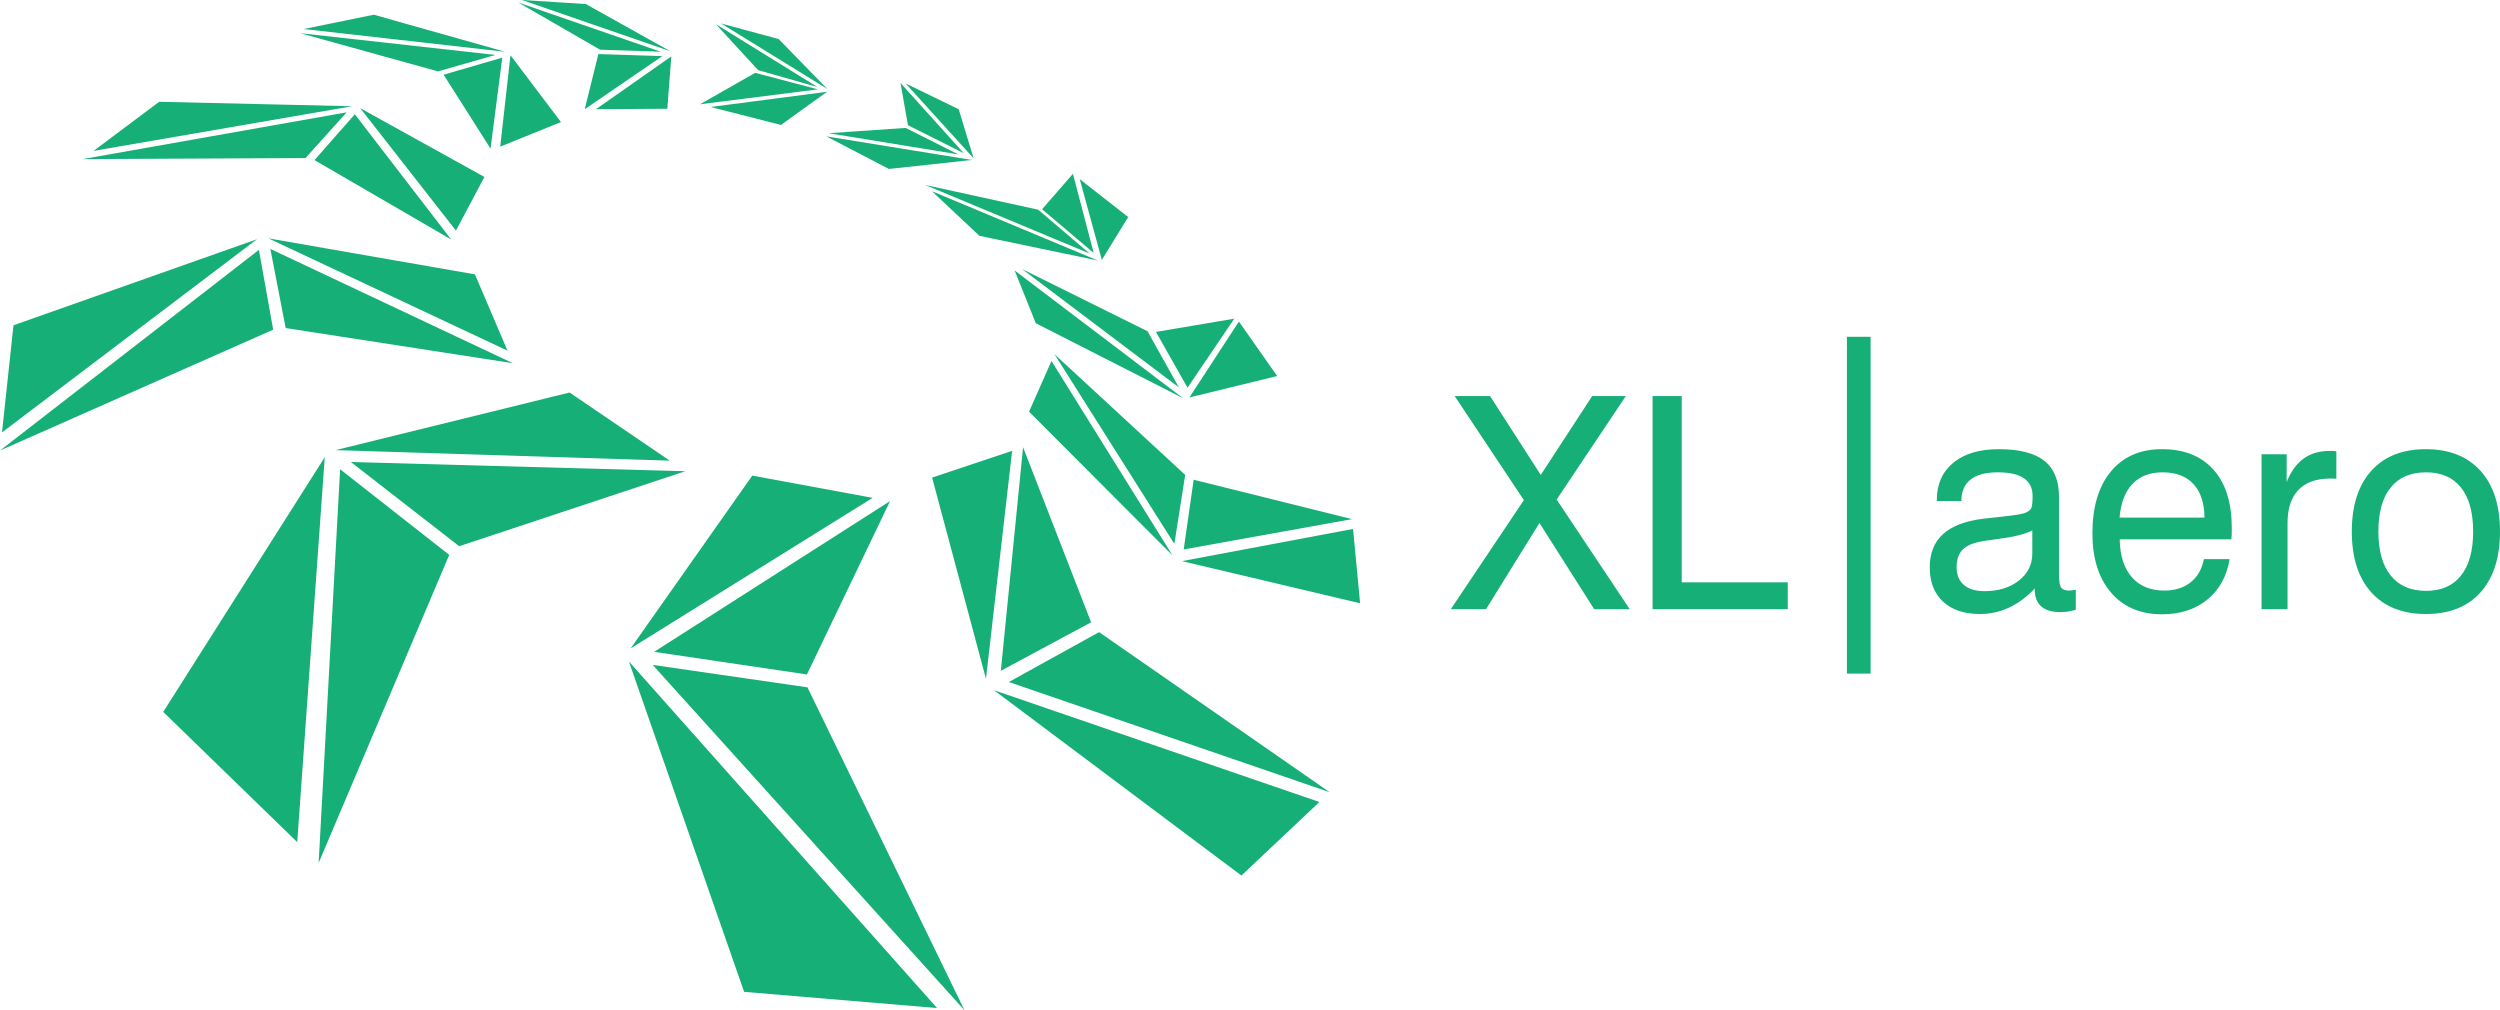<svg width="240" height="97" viewBox="0 0 240 97" fill="none" xmlns="http://www.w3.org/2000/svg">
<path fill-rule="evenodd" clip-rule="evenodd" d="M56.241 0.389L50.107 0L64.362 4.926L56.241 0.389ZM79.42 8.538L69.217 2.25L74.759 3.753L79.42 8.538ZM72.777 6.73L68.715 2.313L78.492 8.359L72.777 6.73ZM87.165 12.023L92.528 14.71L86.447 7.961L87.165 12.023ZM93.464 15.193L86.937 8.009L92.038 10.49L93.464 15.193ZM57.601 4.77L49.764 0.244L63.429 4.965L57.601 4.77ZM86.942 12.281L79.54 12.787L91.999 14.82L86.942 12.281ZM68.214 10.271L79.399 8.81L74.975 11.994L68.214 10.271ZM79.326 13.093L85.336 16.22L93.308 15.357L79.326 13.093ZM67.193 10.012L72.503 6.992L78.519 8.578L67.193 10.012ZM100.039 20.09L104.995 24.286L103.002 16.685L100.039 20.09ZM88.817 17.755L99.662 20.13L104.616 24.346L88.817 17.755ZM103.654 17.196L105.777 24.949L108.307 20.838L103.654 17.196ZM94.025 22.64L89.456 18.352L105.398 25.012L94.025 22.64ZM64.448 5.413L57.21 10.483L64.061 10.441L64.448 5.413ZM56.13 10.489L57.447 5.192L63.584 5.386L56.13 10.489ZM35.885 1.412L29.157 2.788L48.496 4.972L35.885 1.412ZM28.821 3.187L47.564 5.274L42.048 6.854L28.821 3.187ZM49.006 5.302L48.021 14.076L53.853 11.72L49.006 5.302ZM114.003 37.221L110.973 31.865L118.489 30.593L114.003 37.221ZM98.112 25.826L113.17 37.188L110.163 31.798L98.112 25.826ZM47.093 14.268L42.587 7.174L48.218 5.532L47.093 14.268ZM118.935 30.869L114.181 38.155L122.61 36.1L118.935 30.869ZM99.437 31.032L97.402 25.962L113.582 38.233L99.437 31.032ZM34.578 10.38L43.771 22.139L46.505 16.986L34.578 10.38ZM30.191 15.37L34.064 10.969L43.316 22.993L30.191 15.37ZM15.283 9.771L8.985 14.485L33.81 10.198L15.283 9.771ZM7.93 15.275L33.282 10.783L29.326 15.173L7.93 15.275ZM101.229 34.003L112.738 52.215L113.779 45.59L101.229 34.003ZM113.635 52.749L114.592 46.053L129.804 49.836L113.635 52.749ZM98.79 39.522L112.565 53.322L100.942 34.654L98.79 39.522ZM113.475 53.868L129.894 50.779L130.57 57.913L113.475 53.868ZM45.593 26.338L25.762 22.88L48.722 33.665L45.593 26.338ZM27.425 31.494L25.955 23.896L49.236 34.869L27.425 31.494ZM98.215 42.934L96.081 64.397L104.745 59.741L98.215 42.934ZM96.847 65.473L105.513 60.684L127.653 76.055L96.847 65.473ZM54.678 37.682L32.218 43.211L64.298 44.221L54.678 37.682ZM94.653 65.165L89.483 45.85L97.165 43.282L94.653 65.165ZM33.681 44.349L44.084 52.438L65.794 45.237L33.681 44.349ZM62.797 62.576L85.447 48.103L77.463 64.747L62.797 62.576ZM72.22 45.657L60.542 62.246L83.779 47.793L72.22 45.657ZM0.191 41.513L1.295 31.226L24.675 22.963L0.191 41.513ZM95.419 66.259L119.176 84.052L126.663 76.992L95.419 66.259ZM0 43.252L24.855 23.987L26.225 31.648L0 43.252ZM62.657 63.829L92.599 96.995L77.515 65.984L62.657 63.829ZM71.435 95.217L60.373 63.499L89.96 96.773L71.435 95.217ZM15.669 68.343L28.534 80.845L31.177 43.891L15.669 68.343ZM30.59 82.842L32.65 45.046L43.127 53.267L30.59 82.842ZM146.291 48.011L139.275 58.486H142.658L147.789 50.206L153.044 58.486H156.455L149.439 47.956L156.081 38.022H152.85L147.913 45.594L143.046 38.022H139.649L146.291 48.011ZM158.646 58.486V38.022H161.447V55.902H171.625V58.486H158.646ZM179.577 32.332H177.305V64.663H179.577V32.332ZM195.337 56.5C194.561 57.315 193.736 57.926 192.862 58.334C191.988 58.741 191.062 58.945 190.082 58.945C188.566 58.945 187.382 58.549 186.532 57.757C185.682 56.965 185.256 55.87 185.256 54.471C185.256 53.119 185.675 52.059 186.511 51.29C187.348 50.521 188.621 50.026 190.331 49.803C190.766 49.757 191.353 49.692 192.092 49.609C193.359 49.479 194.135 49.354 194.422 49.234C194.708 49.123 194.898 48.977 194.99 48.796C195.083 48.615 195.129 48.224 195.129 47.622C195.129 46.863 194.852 46.293 194.297 45.913C193.742 45.534 192.906 45.344 191.787 45.344C190.632 45.344 189.761 45.575 189.174 46.038C188.587 46.502 188.293 47.187 188.293 48.094H185.936V47.983C185.936 46.483 186.463 45.297 187.516 44.427C188.57 43.556 190.022 43.121 191.871 43.121C193.858 43.121 195.321 43.494 196.259 44.239C197.197 44.985 197.667 46.15 197.667 47.733V55.18C197.667 55.819 197.736 56.231 197.875 56.416C198.013 56.602 198.263 56.694 198.623 56.694C198.697 56.694 198.787 56.687 198.894 56.673C199 56.66 199.127 56.639 199.275 56.611V58.542C198.97 58.625 198.704 58.683 198.478 58.716C198.251 58.748 198.036 58.764 197.833 58.764C197.001 58.764 196.377 58.584 195.961 58.222C195.545 57.861 195.337 57.315 195.337 56.583V56.5ZM195.101 50.915C194.436 51.276 193.294 51.559 191.676 51.762C191.103 51.836 190.673 51.897 190.387 51.943C189.481 52.091 188.829 52.36 188.432 52.749C188.034 53.138 187.835 53.703 187.835 54.444C187.835 55.184 188.067 55.754 188.529 56.152C188.991 56.551 189.652 56.75 190.512 56.75C191.852 56.75 192.952 56.412 193.812 55.736C194.671 55.059 195.101 54.194 195.101 53.138V50.915ZM211.631 49.692H203.477C203.598 48.275 204.011 47.196 204.718 46.455C205.426 45.714 206.394 45.344 207.623 45.344C208.899 45.344 209.884 45.721 210.577 46.476C211.27 47.231 211.621 48.303 211.631 49.692ZM214.043 53.679H211.575C211.381 54.643 210.954 55.386 210.293 55.909C209.632 56.433 208.793 56.694 207.776 56.694C206.445 56.694 205.405 56.266 204.656 55.409C203.907 54.552 203.519 53.341 203.491 51.776H214.21C214.228 51.637 214.24 51.494 214.245 51.345C214.249 51.197 214.251 50.97 214.251 50.665C214.251 48.266 213.667 46.409 212.497 45.094C211.328 43.778 209.676 43.121 207.54 43.121C205.46 43.121 203.829 43.834 202.645 45.26C201.462 46.687 200.871 48.669 200.871 51.206C200.871 53.605 201.467 55.499 202.659 56.889C203.852 58.278 205.479 58.973 207.54 58.973C209.297 58.973 210.753 58.5 211.908 57.556C213.064 56.611 213.775 55.319 214.043 53.679ZM217.108 58.486V43.607H219.52V46.275C219.918 45.274 220.456 44.526 221.136 44.031C221.815 43.535 222.65 43.288 223.639 43.288C223.824 43.288 223.958 43.29 224.041 43.294C224.124 43.299 224.207 43.311 224.29 43.329V45.969C224.226 45.96 224.152 45.953 224.069 45.948C223.985 45.943 223.861 45.941 223.694 45.941C222.363 45.941 221.348 46.305 220.651 47.032C219.953 47.759 219.604 48.817 219.604 50.206V58.486H217.108ZM229.51 55.256C228.72 54.279 228.325 52.869 228.325 51.026C228.325 49.183 228.718 47.775 229.503 46.803C230.289 45.83 231.421 45.344 232.901 45.344C234.361 45.344 235.48 45.832 236.256 46.809C237.033 47.786 237.421 49.192 237.421 51.026C237.421 52.869 237.033 54.279 236.256 55.256C235.48 56.233 234.361 56.722 232.901 56.722C231.431 56.722 230.301 56.233 229.51 55.256ZM227.638 45.205C226.395 46.594 225.773 48.535 225.773 51.026C225.773 53.536 226.397 55.483 227.645 56.868C228.893 58.252 230.645 58.945 232.901 58.945C235.147 58.945 236.892 58.25 238.135 56.861C239.378 55.472 240 53.527 240 51.026C240 48.525 239.376 46.583 238.128 45.198C236.88 43.813 235.128 43.121 232.873 43.121C230.626 43.121 228.882 43.816 227.638 45.205Z" fill="#17AF78"/>
</svg>

